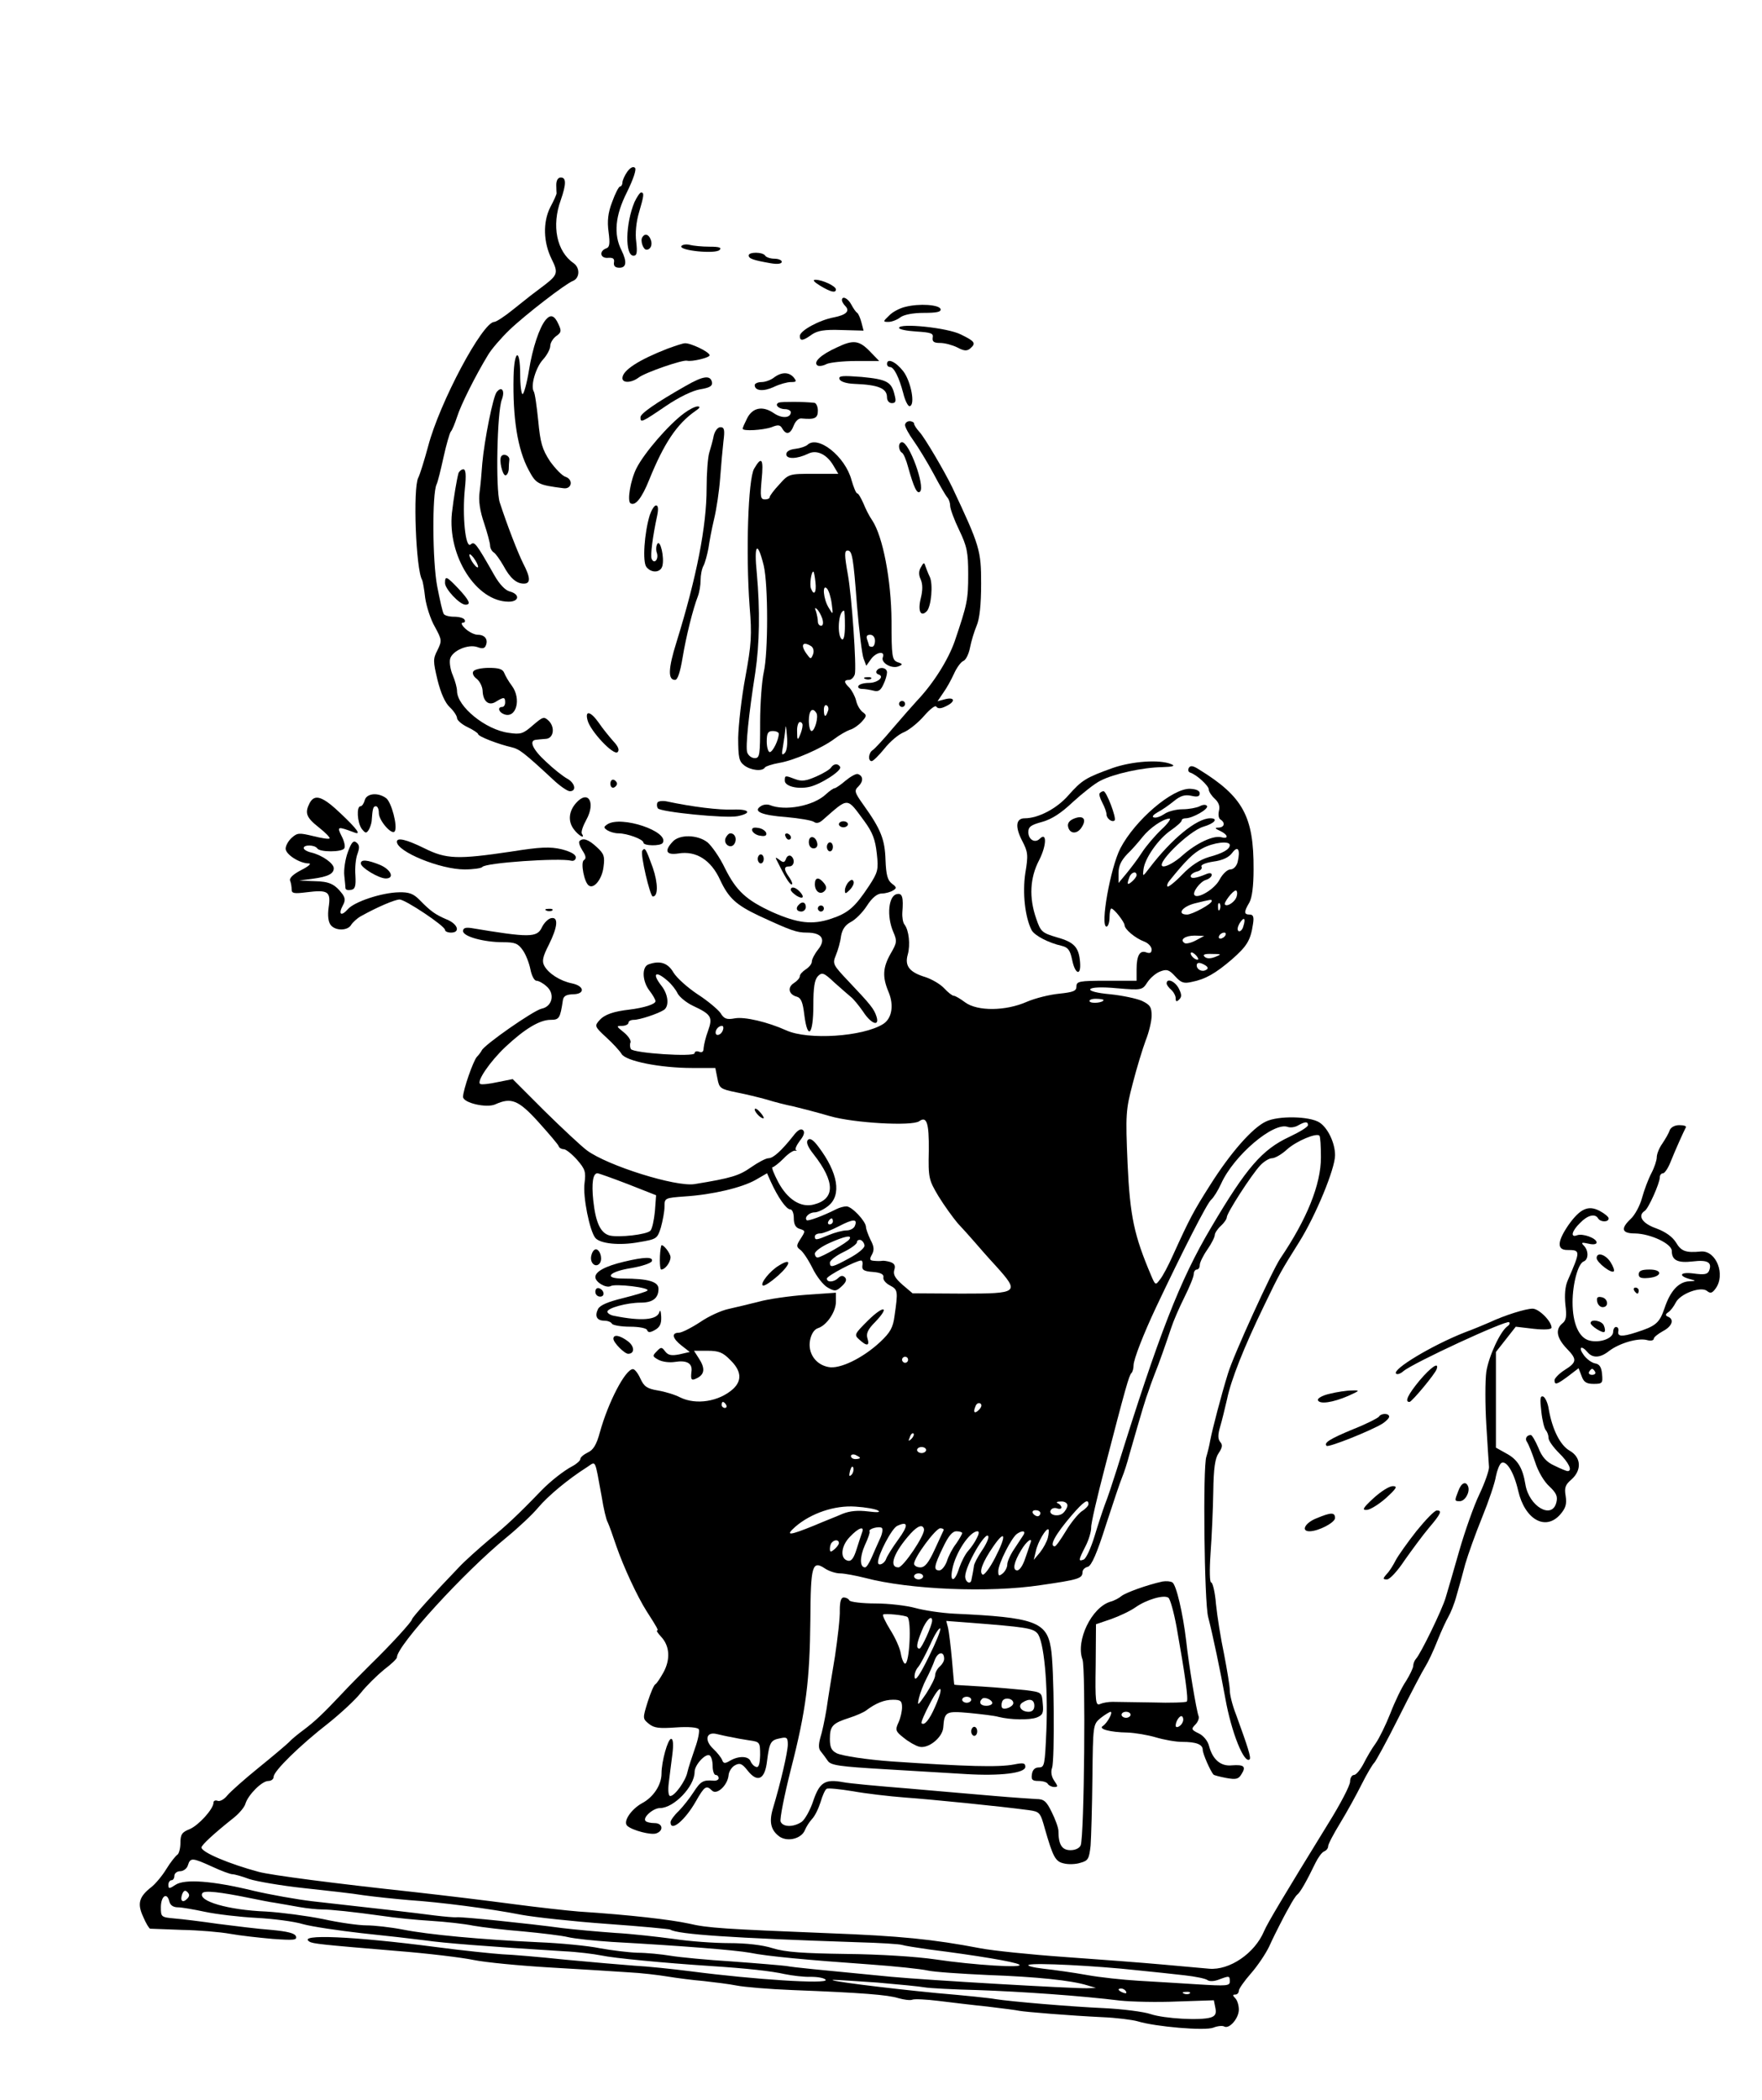 <?xml version="1.0" standalone="no"?>
<!DOCTYPE svg PUBLIC "-//W3C//DTD SVG 20010904//EN"
 "http://www.w3.org/TR/2001/REC-SVG-20010904/DTD/svg10.dtd">
<svg version="1.0" xmlns="http://www.w3.org/2000/svg"
 width="586pt" height="698pt" viewBox="0 0 586 698"
 preserveAspectRatio="xMidYMid meet">
<g transform="translate(0,698) scale(0.1,-0.1)"
fill="#000000" stroke="none">
<g>
<path d="M2086 6409 c-9 -13 -16 -29 -16 -36 0 -7 -4 -13 -8 -13 -4 0 -16 -23
-26 -51 -14 -36 -17 -64 -12 -100 5 -39 4 -51 -9 -55 -24 -10 -18 -34 8 -31
16 1 21 -3 19 -15 -2 -12 4 -18 18 -18 23 0 26 19 7 58 -27 53 -21 116 18 193
22 45 32 76 27 81 -6 6 -16 1 -26 -13z"/>
</g>
<g>
<path d="M1850 6365 c0 -14 1 -26 1 -27 1 -2 -8 -23 -21 -47 -25 -50 -23 -117
5 -173 22 -44 19 -52 -22 -84 -48 -36 -48 -36 -108 -84 -27 -22 -55 -40 -61
-40 -39 0 -182 -268 -220 -413 -13 -48 -28 -96 -33 -105 -18 -35 -8 -306 13
-340 2 -4 7 -31 10 -59 4 -28 18 -72 32 -96 24 -44 24 -47 9 -78 -15 -29 -15
-36 0 -99 11 -44 25 -76 41 -91 13 -12 24 -29 24 -36 0 -7 16 -21 35 -30 19
-9 35 -20 35 -23 0 -8 68 -34 112 -44 25 -6 40 -17 136 -106 23 -22 49 -40 57
-40 24 0 17 28 -9 42 -13 7 -45 32 -70 56 -45 41 -58 71 -33 73 6 1 21 2 32 3
26 1 32 38 10 60 -16 15 -19 14 -53 -15 -32 -28 -40 -31 -80 -25 -77 10 -172
88 -172 139 0 10 -6 33 -14 52 -8 18 -12 43 -9 55 7 27 60 50 91 39 16 -6 24
-5 28 6 8 20 -4 35 -27 35 -11 0 -29 9 -41 20 -12 11 -16 20 -9 20 7 0 9 5 6
10 -3 6 -19 10 -35 10 -16 0 -31 4 -34 9 -4 5 -13 46 -22 92 -16 84 -17 309
-2 339 4 8 14 49 23 90 9 41 20 79 24 85 5 5 14 28 21 49 12 39 61 137 103
206 11 19 44 57 71 83 52 50 187 154 211 163 23 9 25 43 3 59 -57 39 -74 125
-43 210 18 52 19 75 0 75 -9 0 -15 -9 -15 -25z"/>
</g>
<g>
<path d="M2110 6308 c-30 -72 -32 -178 -3 -178 11 0 13 10 9 46 -4 28 0 67 9
97 17 58 18 67 7 67 -4 0 -14 -15 -22 -32z"/>
</g>
<g>
<path d="M2136 6191 c-7 -11 3 -41 14 -41 14 0 21 17 14 34 -7 18 -20 21 -28
7z"/>
</g>
<g>
<path d="M2266 6162 c-9 -15 113 -27 127 -13 8 8 -1 11 -33 11 -25 0 -55 3
-66 6 -12 3 -24 1 -28 -4z"/>
</g>
<g>
<path d="M2490 6131 c0 -11 16 -16 73 -26 23 -4 37 -2 37 5 0 5 -11 10 -24 10
-14 0 -28 5 -31 10 -8 13 -55 13 -55 1z"/>
</g>
<g>
<path d="M2728 6030 c35 -21 52 -25 52 -12 0 11 -45 32 -68 32 -11 0 -5 -7 16
-20z"/>
</g>
<g>
<path d="M2800 5982 c0 -4 5 -13 11 -19 17 -17 3 -30 -38 -38 -48 -9 -113 -44
-113 -62 0 -18 11 -16 40 5 19 13 42 17 98 15 l74 -2 -7 27 c-4 15 -10 29 -14
32 -5 3 -13 15 -20 28 -11 21 -31 30 -31 14z"/>
</g>
<g>
<path d="M3011 5960 c-18 -4 -43 -17 -54 -29 -21 -20 -21 -21 -2 -21 11 0 29
7 39 15 12 9 42 15 79 15 42 0 58 3 55 13 -5 14 -70 19 -117 7z"/>
</g>
<g>
<path d="M1815 5917 c-21 -25 -44 -94 -56 -169 -7 -43 -17 -78 -21 -78 -4 0
-8 29 -8 65 0 90 -20 83 -22 -7 -3 -137 13 -241 50 -310 25 -47 31 -50 117
-61 27 -3 32 29 6 38 -11 3 -34 27 -52 52 -26 40 -32 61 -39 135 -5 48 -11 92
-15 97 -11 19 7 80 31 106 13 14 24 35 24 45 0 10 9 25 20 33 17 12 18 17 7
40 -13 29 -26 33 -42 14z"/>
</g>
<g>
<path d="M2990 5890 c0 -5 26 -10 58 -12 48 -3 57 -6 54 -20 -2 -14 4 -18 25
-18 15 0 41 -7 57 -15 22 -12 32 -12 42 -4 21 18 17 24 -30 47 -45 23 -206 39
-206 22z"/>
</g>
<g>
<path d="M2783 5825 c-53 -24 -80 -49 -64 -60 6 -3 19 -1 30 5 11 5 55 10 97
10 l78 0 -28 29 c-38 40 -57 43 -113 16z"/>
</g>
<g>
<path d="M2220 5821 c-95 -37 -150 -72 -150 -98 0 -17 30 -16 54 2 22 17 147
60 161 56 16 -4 75 10 75 18 0 11 -63 41 -82 40 -7 0 -33 -9 -58 -18z"/>
</g>
<g>
<path d="M2950 5770 c0 -5 4 -10 10 -10 13 0 30 -34 44 -87 6 -25 16 -44 21
-43 20 2 5 82 -21 116 -25 32 -54 45 -54 24z"/>
</g>
<g>
<path d="M2574 5725 c-10 -8 -29 -15 -41 -15 -13 0 -23 -5 -23 -10 0 -20 30
-22 64 -6 19 9 44 16 56 16 19 0 20 2 10 15 -16 19 -41 19 -66 0z"/>
</g>
<g>
<path d="M2280 5697 c-102 -58 -150 -92 -150 -104 0 -19 3 -18 84 37 44 30 90
52 115 56 31 5 41 11 39 23 -5 25 -29 22 -88 -12z"/>
</g>
<g>
<path d="M2792 5720 c2 -8 22 -15 49 -16 81 -3 109 -15 109 -45 0 -11 7 -19
16 -19 13 0 15 6 9 28 -10 43 -26 51 -109 59 -64 5 -78 4 -74 -7z"/>
</g>
<g>
<path d="M1652 5677 c-12 -14 -41 -159 -48 -237 -2 -30 -6 -74 -9 -96 -4 -28
1 -62 15 -103 11 -33 20 -67 20 -75 0 -8 6 -19 13 -23 6 -4 20 -24 31 -43 22
-41 43 -60 68 -60 23 0 23 19 -2 67 -18 36 -54 129 -78 203 -14 43 -9 301 7
342 11 29 0 46 -17 25z"/>
</g>
<g>
<path d="M2591 5642 c-17 -6 -2 -22 20 -22 10 0 19 -5 19 -10 0 -20 -30 -22
-57 -3 -37 25 -70 18 -88 -17 -8 -16 -15 -31 -15 -35 0 -9 67 -5 96 5 22 9 29
8 36 -5 13 -22 27 -18 38 11 6 15 17 25 27 23 43 -4 53 1 53 26 0 14 -6 26
-12 26 -34 4 -108 4 -117 1z"/>
</g>
<g>
<path d="M2276 5607 c-52 -38 -133 -132 -159 -183 -20 -39 -32 -110 -20 -117
16 -10 38 18 62 78 49 121 92 186 154 229 15 10 17 15 7 15 -8 0 -28 -10 -44
-22z"/>
</g>
<g>
<path d="M3010 5567 c0 -7 13 -31 29 -53 15 -21 45 -70 66 -109 20 -38 41 -74
46 -79 5 -6 9 -18 9 -27 0 -10 13 -46 30 -81 26 -54 30 -74 30 -147 0 -85 -3
-99 -45 -223 -22 -62 -70 -139 -126 -198 -13 -14 -49 -55 -79 -90 -30 -36 -61
-69 -67 -73 -15 -9 -17 -37 -4 -37 5 0 24 19 42 41 18 23 47 48 65 55 17 7 48
32 67 54 20 23 38 37 41 31 5 -7 15 -7 31 1 33 15 32 32 -1 24 l-26 -7 19 28
c11 15 27 44 36 64 9 20 23 39 31 42 8 3 18 23 22 44 4 21 14 54 22 73 10 23
15 70 15 140 0 110 -4 125 -96 320 -25 52 -92 166 -109 184 -10 11 -18 23 -18
28 0 4 -7 8 -15 8 -8 0 -15 -6 -15 -13z"/>
</g>
<g>
<path d="M2374 5533 c-3 -16 -10 -41 -15 -57 -5 -16 -9 -69 -9 -119 0 -126
-33 -295 -100 -511 -28 -89 -29 -126 -5 -126 9 0 17 26 25 73 12 73 35 164 51
205 5 13 9 37 9 53 0 17 4 39 10 49 5 10 12 36 16 57 3 21 11 65 19 98 8 33
17 94 20 135 3 41 8 96 11 123 5 38 3 47 -10 47 -9 0 -18 -12 -22 -27z"/>
</g>
<g>
<path d="M2685 5501 c-6 -5 -23 -11 -40 -13 -19 -2 -30 -9 -30 -18 0 -17 36
-16 73 2 28 14 62 -2 84 -40 l16 -27 -82 0 c-81 0 -83 0 -114 -35 -18 -19 -32
-38 -32 -42 0 -5 -7 -8 -16 -8 -15 0 -16 9 -11 65 7 71 0 80 -25 37 -20 -34
-28 -281 -15 -457 8 -96 6 -126 -14 -235 -13 -69 -23 -160 -24 -202 0 -66 3
-79 20 -92 22 -17 61 -21 69 -7 3 4 24 11 47 15 49 8 141 48 184 80 17 13 40
26 51 30 12 3 30 16 40 27 17 19 17 22 3 32 -9 7 -19 24 -22 39 -4 15 -14 33
-22 42 -19 18 -19 26 -1 26 7 0 16 9 19 19 6 25 -10 257 -23 330 -12 67 -12
81 -1 81 15 0 19 -21 31 -181 7 -85 17 -165 22 -178 l9 -24 15 21 c17 25 49
30 40 7 -7 -18 29 -39 52 -30 15 6 15 8 -3 14 -18 7 -20 18 -20 137 -1 137
-29 281 -64 334 -10 14 -23 40 -30 58 -8 17 -16 32 -20 32 -4 0 -12 20 -19 44
-21 79 -112 151 -147 117z m-145 -401 c15 -64 15 -290 0 -355 -6 -27 -12 -103
-12 -167 0 -108 -1 -118 -18 -118 -10 0 -21 8 -25 19 -6 19 5 126 27 266 14
95 16 207 5 329 -10 98 2 111 23 26z m172 -55 c4 -35 -5 -47 -15 -21 -5 13 1
56 8 56 2 0 5 -16 7 -35z m54 -71 c5 -39 5 -39 -10 -14 -18 29 -22 80 -6 64 6
-6 13 -28 16 -50z m-31 -51 c4 -14 2 -23 -4 -23 -6 0 -11 6 -11 14 0 8 -3 23
-6 33 -5 12 -4 15 3 8 6 -5 14 -20 18 -32z m75 -24 c0 -31 -4 -48 -10 -44 -17
11 -12 95 7 95 2 0 3 -23 3 -51z m100 -49 c0 -11 -4 -20 -10 -20 -5 0 -10 2
-10 4 0 2 -3 11 -6 20 -4 11 -1 16 10 16 9 0 16 -8 16 -20z m-212 -18 c7 -5
10 -16 6 -27 -7 -17 -8 -17 -21 1 -22 30 -14 44 15 26z m55 -217 c-7 -21 -13
-19 -13 6 0 11 4 18 10 14 5 -3 7 -12 3 -20z m-38 -5 c8 -12 -5 -60 -16 -60
-5 0 -9 16 -9 35 0 33 12 46 25 25z m-106 -134 c-9 -8 -10 -3 -5 23 3 18 7 45
8 60 1 14 3 4 5 -23 3 -30 0 -53 -8 -60z m60 92 c0 -7 -4 -22 -9 -33 -7 -17
-9 -15 -9 13 -1 17 4 32 9 32 6 0 10 -6 9 -12z m-79 -27 c0 -20 -20 -61 -30
-61 -5 0 -10 16 -10 35 0 28 4 35 20 35 11 0 20 -4 20 -9z"/>
</g>
<g>
<path d="M2990 5496 c0 -8 4 -18 10 -21 5 -3 14 -24 20 -47 19 -68 30 -92 40
-82 17 18 -36 164 -60 164 -6 0 -10 -6 -10 -14z"/>
</g>
<g>
<path d="M1667 5463 c-8 -12 4 -63 14 -63 5 0 10 9 11 20 0 11 1 25 2 32 1 14
-20 22 -27 11z"/>
</g>
<g>
<path d="M1525 5408 c-6 -22 -16 -81 -22 -133 -15 -143 81 -295 189 -295 35 0
38 25 3 34 -15 4 -34 24 -51 54 -62 109 -66 113 -79 102 -17 -14 -28 96 -19
185 5 47 3 65 -5 65 -6 0 -13 -6 -16 -12z m65 -312 c0 -5 -7 -1 -15 10 -8 10
-14 24 -14 29 0 6 6 1 14 -9 8 -11 15 -24 15 -30z"/>
</g>
<g>
<path d="M2161 5268 c-18 -59 -25 -156 -11 -173 17 -21 47 -19 53 4 7 28 -7
89 -17 73 -4 -7 -5 -21 -1 -31 6 -21 -10 -38 -18 -18 -4 12 3 71 19 145 4 20
3 32 -4 32 -6 0 -15 -15 -21 -32z"/>
</g>
<g>
<path d="M3063 5095 c-8 -13 -8 -26 -1 -41 7 -16 7 -36 0 -64 -10 -41 0 -62
20 -42 15 15 22 91 10 115 -6 12 -12 29 -15 37 -3 11 -6 10 -14 -5z"/>
</g>
<g>
<path d="M1480 5042 c0 -20 49 -72 68 -72 19 0 14 13 -23 53 -40 42 -45 44
-45 19z"/>
</g>
<g>
<path d="M1574 4748 c-4 -6 1 -17 11 -24 10 -8 19 -25 20 -39 1 -37 21 -53 45
-37 26 16 30 15 30 -3 0 -8 -4 -15 -10 -15 -16 0 -12 -17 6 -24 41 -16 59 51
26 95 -10 13 -21 32 -25 42 -5 13 -18 17 -51 17 -25 0 -48 -5 -52 -12z"/>
</g>
<g>
<path d="M2916 4751 c-4 -5 -1 -11 6 -13 21 -7 -3 -28 -32 -28 -16 0 -32 -4
-35 -10 -3 -5 2 -10 12 -10 10 0 27 -3 39 -6 15 -4 23 1 32 21 7 14 12 32 12
40 0 16 -25 20 -34 6z"/>
</g>
<g>
<path d="M2878 4723 c7 -3 16 -2 19 1 4 3 -2 6 -13 5 -11 0 -14 -3 -6 -6z"/>
</g>
<g>
<path d="M2990 4640 c0 -5 5 -10 10 -10 6 0 10 5 10 10 0 6 -4 10 -10 10 -5 0
-10 -4 -10 -10z"/>
</g>
<g>
<path d="M1954 4586 c9 -36 87 -119 100 -106 7 7 2 19 -15 37 -14 16 -36 43
-48 61 -27 38 -46 42 -37 8z"/>
</g>
<g>
<path d="M3700 4427 c-89 -32 -102 -40 -148 -92 -38 -43 -99 -75 -144 -75 -29
0 -33 -27 -9 -74 20 -38 21 -48 11 -108 -10 -66 -1 -147 21 -190 10 -18 56
-42 100 -52 21 -5 28 -14 35 -48 10 -48 30 -53 26 -6 -4 49 -19 66 -76 82 -51
15 -55 19 -70 63 -24 69 -21 135 10 194 25 49 26 95 2 71 -16 -16 -38 -3 -38
22 0 18 9 24 46 34 32 9 63 29 102 66 32 29 73 62 92 71 44 23 140 44 205 45
37 1 45 4 30 10 -38 16 -129 10 -195 -13z"/>
</g>
<g>
<path d="M2764 4429 c-3 -6 -26 -20 -49 -30 -34 -15 -49 -17 -70 -9 -34 13
-35 13 -35 -5 0 -18 41 -29 80 -21 37 7 112 55 104 67 -7 12 -21 11 -30 -2z"/>
</g>
<g>
<path d="M3954 4428 c-4 -7 -2 -14 4 -16 22 -7 62 -44 62 -56 0 -7 9 -21 20
-31 13 -12 18 -25 14 -40 -3 -13 -1 -26 5 -29 17 -11 13 -26 -6 -27 -14 0 -13
-3 5 -11 27 -13 29 -28 4 -21 -27 7 -84 -20 -130 -61 -22 -20 -50 -36 -62 -36
-35 0 82 117 132 132 38 11 51 28 23 28 -45 0 -129 -69 -202 -165 -23 -30 -23
-30 -20 -5 4 37 50 102 91 130 20 14 36 28 36 33 0 4 6 7 13 7 23 0 78 31 71
41 -3 5 -13 5 -24 -1 -10 -5 -36 -10 -57 -10 -21 0 -49 -7 -61 -16 -12 -8 -28
-14 -35 -11 -7 2 -1 9 13 17 14 7 38 24 54 37 22 18 36 22 57 18 21 -5 29 -3
29 8 0 9 -12 14 -32 15 -59 2 -183 -104 -232 -198 -33 -64 -68 -260 -46 -260
5 0 10 14 10 30 0 17 3 30 6 30 9 0 43 -44 44 -55 0 -14 36 -44 66 -55 13 -5
24 -17 24 -26 0 -11 -5 -14 -17 -10 -22 9 -33 -10 -33 -56 l0 -38 -100 0 c-91
0 -100 -2 -100 -19 0 -15 -10 -19 -57 -24 -32 -3 -80 -15 -108 -27 -70 -31
-164 -32 -205 -2 -16 12 -33 22 -38 22 -5 0 -19 11 -32 25 -13 14 -41 30 -62
37 -53 16 -70 37 -59 75 9 32 4 81 -11 100 -5 6 -8 24 -7 40 4 50 0 65 -18 61
-28 -5 -35 -73 -12 -126 13 -30 12 -36 -9 -72 -26 -46 -28 -77 -7 -127 19 -45
11 -89 -18 -107 -67 -42 -249 -54 -322 -21 -62 28 -139 46 -171 40 -27 -5 -36
-2 -48 18 -9 12 -43 41 -76 62 -33 22 -69 54 -80 72 -19 33 -46 41 -84 27 -22
-9 -20 -56 4 -87 11 -14 20 -30 20 -35 0 -10 -38 -22 -87 -28 -52 -6 -82 -16
-99 -35 -17 -19 -17 -21 22 -57 22 -20 45 -45 51 -55 13 -24 129 -47 235 -47
l77 0 7 -35 c6 -32 9 -35 63 -46 31 -6 76 -17 101 -24 25 -8 65 -18 90 -23 25
-6 79 -20 120 -32 79 -23 273 -34 297 -17 25 18 33 -5 32 -98 -2 -91 0 -97 32
-151 19 -31 48 -71 64 -90 17 -18 42 -46 55 -61 13 -15 45 -52 72 -81 80 -89
77 -92 -114 -92 l-163 1 -33 28 c-25 22 -32 34 -28 49 5 15 1 22 -13 27 -10 3
-23 5 -27 4 -5 -1 -17 -1 -27 0 -15 1 -16 5 -7 21 8 15 7 27 -5 49 -8 17 -15
36 -15 43 -1 19 -47 68 -65 68 -8 0 -23 -4 -33 -9 -45 -23 -95 -41 -99 -37 -9
9 8 26 26 26 10 0 30 9 45 21 46 36 33 111 -32 197 -17 23 -28 30 -35 23 -7
-7 -1 -23 19 -48 72 -92 72 -149 0 -167 -43 -11 -87 17 -118 75 -14 27 -23 49
-19 49 4 0 21 13 37 29 15 16 33 28 39 26 5 -1 7 0 2 2 -4 3 2 16 13 31 14 17
17 29 11 35 -7 7 -18 1 -33 -19 -38 -48 -66 -74 -82 -74 -9 0 -35 -14 -58 -30
-40 -28 -65 -36 -188 -56 -62 -10 -289 61 -358 112 -20 15 -84 75 -142 132
l-105 105 -50 -10 c-27 -6 -54 -9 -58 -6 -13 8 33 75 84 123 64 60 114 90 150
90 29 0 32 5 41 65 2 14 11 19 33 20 41 0 40 27 -2 36 -40 8 -79 33 -93 59 -8
15 -5 30 15 69 30 60 33 94 8 89 -10 -2 -24 -16 -31 -31 -16 -34 -42 -34 -234
-2 -20 3 -28 0 -28 -10 0 -18 69 -37 133 -37 40 0 50 -4 66 -27 10 -14 21 -43
25 -63 4 -21 13 -38 20 -38 7 0 22 -8 33 -18 30 -25 20 -68 -16 -75 -27 -6
-192 -121 -199 -139 -2 -4 -9 -14 -16 -21 -12 -13 -46 -110 -46 -133 0 -20 78
-38 107 -25 53 24 77 15 144 -59 35 -39 66 -75 67 -80 2 -6 10 -10 17 -10 7 0
27 -16 44 -35 27 -31 30 -40 25 -78 -6 -44 17 -159 36 -182 16 -19 80 -26 145
-14 59 10 61 11 73 49 6 22 12 53 12 69 0 29 1 29 68 34 92 6 189 29 235 55
l38 22 12 -27 c24 -53 52 -93 65 -93 7 0 12 -13 12 -29 0 -21 6 -32 20 -36 19
-6 19 -7 3 -32 -15 -23 -15 -27 -2 -37 9 -6 27 -33 41 -61 13 -27 36 -57 51
-65 23 -13 28 -13 47 5 14 13 17 22 10 29 -7 7 -14 6 -22 -2 -14 -14 -38 -16
-38 -2 0 9 97 60 114 60 4 0 6 -8 4 -17 -2 -14 5 -19 35 -21 26 -2 37 -8 35
-18 -2 -8 8 -20 22 -27 26 -14 27 -18 15 -101 -5 -39 -14 -55 -48 -87 -58 -54
-135 -91 -172 -83 -43 8 -69 47 -61 89 4 21 14 36 26 40 29 9 60 54 60 88 l0
30 -100 -7 c-54 -4 -125 -14 -157 -23 -32 -8 -77 -19 -100 -24 -24 -5 -66 -24
-95 -44 -29 -19 -61 -35 -70 -35 -26 0 -22 -19 9 -43 l27 -21 -35 -8 c-26 -5
-37 -3 -47 10 -11 15 -14 15 -28 0 -15 -15 -14 -17 6 -28 13 -7 37 -10 55 -7
38 6 57 -4 55 -29 -4 -32 -1 -35 20 -24 24 13 25 33 4 65 l-16 25 45 0 c37 0
51 -5 76 -31 37 -36 39 -68 9 -96 -47 -42 -123 -54 -176 -28 -17 9 -50 19 -74
23 -36 6 -46 13 -58 39 -8 18 -19 32 -25 32 -25 0 -82 -109 -110 -210 -11 -41
-22 -59 -40 -67 -14 -7 -25 -16 -25 -22 0 -5 -12 -16 -27 -24 -27 -14 -72 -49
-103 -81 -80 -83 -117 -117 -172 -162 -34 -29 -82 -71 -104 -95 -81 -84 -154
-165 -154 -171 0 -7 -71 -85 -138 -150 -29 -29 -72 -72 -95 -97 -64 -68 -91
-93 -127 -120 -19 -14 -41 -32 -49 -41 -9 -9 -54 -47 -101 -85 -47 -38 -93
-79 -104 -92 -10 -13 -25 -21 -32 -18 -8 3 -14 0 -14 -6 0 -21 -49 -75 -79
-88 -26 -10 -31 -18 -31 -46 0 -18 -5 -36 -10 -39 -6 -4 -23 -25 -37 -48 -14
-23 -37 -50 -50 -60 -41 -32 -47 -55 -27 -98 9 -22 20 -39 23 -40 3 0 51 -2
106 -4 55 -1 127 -7 160 -13 33 -6 97 -13 142 -17 71 -5 82 -4 77 9 -4 10 -28
16 -82 21 -42 3 -122 13 -177 20 -55 8 -120 16 -145 18 -44 4 -45 5 -45 37 0
37 20 52 28 20 3 -13 13 -20 29 -20 12 0 53 -7 90 -15 38 -8 114 -17 170 -20
57 -3 127 -12 156 -21 29 -8 116 -21 195 -30 78 -8 174 -19 212 -24 62 -9 204
-20 460 -36 44 -2 100 -9 125 -14 41 -9 209 -25 362 -35 123 -8 204 -17 248
-27 25 -5 64 -10 87 -9 23 0 45 -4 49 -10 9 -15 -239 1 -446 28 -63 8 -149 17
-190 19 -41 3 -145 12 -230 20 -85 9 -180 17 -210 18 -30 2 -129 12 -220 24
-276 36 -463 44 -421 18 11 -7 39 -10 291 -31 102 -8 217 -22 255 -30 39 -8
153 -19 255 -25 102 -6 219 -13 260 -16 41 -2 100 -9 130 -14 30 -5 84 -12
120 -15 36 -4 85 -10 110 -15 25 -5 108 -12 185 -15 234 -9 318 -16 353 -27
18 -5 39 -8 46 -5 7 3 47 1 87 -4 41 -5 115 -14 164 -19 50 -6 97 -12 105 -14
22 -4 170 -16 274 -21 49 -2 103 -9 120 -14 59 -18 223 -32 251 -21 15 6 31 7
36 4 17 -10 49 27 49 56 0 14 -5 31 -12 38 -9 9 -9 12 0 12 7 0 12 6 12 13 0
6 18 32 40 57 22 25 49 65 61 90 11 25 27 56 34 70 7 14 21 41 32 60 10 19 22
38 27 42 10 7 32 46 61 106 9 18 21 35 29 38 7 3 13 10 13 17 0 7 18 41 40 77
22 36 54 94 72 130 18 36 37 67 41 70 4 3 41 70 81 150 40 80 80 156 89 170 9
14 27 52 40 85 13 33 30 69 37 81 7 12 20 43 27 70 8 27 21 74 29 105 9 31 34
101 56 155 22 54 43 116 46 137 4 20 12 40 18 44 17 10 42 -31 56 -92 22 -96
91 -135 140 -79 18 21 22 34 18 61 -5 28 -1 38 19 55 35 31 33 74 -6 96 -31
18 -57 69 -69 136 -3 22 -12 41 -19 44 -10 3 -11 -8 -6 -50 3 -29 10 -57 15
-62 5 -6 9 -17 9 -26 0 -9 16 -31 35 -50 32 -31 46 -60 28 -60 -3 0 -23 8 -43
18 -27 12 -42 29 -54 60 -10 23 -21 42 -25 42 -14 0 -21 -13 -12 -24 4 -6 16
-35 26 -65 10 -32 30 -66 48 -82 23 -22 28 -33 23 -53 -14 -58 -91 -14 -103
60 -9 55 -26 83 -64 103 l-34 19 0 159 0 159 33 42 33 42 60 -7 c37 -4 59 -2
59 4 0 21 -42 63 -63 63 -23 0 -93 -22 -142 -45 -16 -7 -54 -23 -84 -34 -109
-43 -242 -123 -228 -137 4 -4 15 0 24 8 33 28 343 171 352 163 3 -4 1 -9 -5
-13 -24 -16 -63 -100 -71 -152 -4 -30 -4 -109 0 -175 4 -66 8 -130 9 -142 0
-12 -14 -52 -32 -90 -18 -37 -48 -122 -67 -188 -19 -66 -39 -136 -45 -155 -11
-39 -84 -189 -99 -204 -5 -6 -9 -16 -9 -23 0 -7 -11 -30 -24 -51 -14 -20 -37
-68 -52 -107 -15 -38 -37 -83 -49 -100 -12 -16 -30 -47 -40 -67 -11 -21 -25
-38 -32 -38 -7 0 -13 -10 -13 -22 0 -13 -33 -76 -73 -140 -149 -242 -202 -331
-213 -357 -31 -74 -115 -131 -183 -125 -20 2 -90 8 -156 14 -66 6 -212 17
-325 25 -113 8 -239 21 -280 29 -157 30 -267 41 -505 50 -345 14 -401 17 -464
32 -60 13 -196 29 -366 40 -38 3 -137 14 -220 25 -82 11 -231 29 -330 40 -260
28 -475 56 -515 67 -97 26 -190 65 -190 81 0 8 42 47 109 100 17 14 34 34 37
45 9 30 55 76 76 76 10 0 18 6 18 14 0 19 88 105 182 178 40 32 89 77 108 101
19 24 54 58 77 77 24 18 43 36 43 41 0 39 224 284 365 399 39 32 86 76 105 99
33 39 99 94 162 134 31 20 25 32 49 -98 6 -38 15 -77 20 -85 4 -8 17 -44 29
-80 24 -69 69 -166 100 -215 36 -56 41 -65 35 -65 -3 0 3 -9 14 -21 28 -30 31
-74 8 -117 -11 -20 -23 -38 -27 -40 -5 -2 -16 -28 -26 -59 -17 -55 -17 -56 4
-73 17 -14 34 -16 90 -12 43 3 72 0 76 -6 3 -6 -2 -34 -13 -64 -10 -29 -22
-65 -25 -79 -6 -29 -42 -79 -57 -79 -6 0 -8 18 -5 43 3 23 8 66 12 95 4 32 3
52 -4 52 -11 0 -32 -75 -32 -115 0 -38 -27 -79 -65 -99 -36 -20 -64 -61 -49
-75 16 -15 80 -32 97 -25 25 9 21 34 -6 34 -13 0 -27 3 -30 7 -11 11 25 43 48
43 46 0 115 72 115 120 0 24 37 63 50 55 6 -4 10 -19 10 -36 0 -16 5 -29 10
-29 6 0 10 -5 10 -11 0 -5 -8 -9 -17 -8 -35 3 -43 -2 -67 -39 -13 -20 -35 -48
-49 -62 -15 -14 -27 -31 -27 -37 0 -34 48 6 84 69 29 51 35 55 54 36 16 -16
52 18 55 51 1 12 10 27 21 33 16 9 24 6 42 -17 33 -42 58 -31 65 32 8 62 12
69 44 75 22 5 25 2 25 -21 0 -24 -24 -128 -50 -214 -13 -45 -6 -72 24 -93 28
-17 72 -5 83 23 4 10 14 26 23 36 10 10 22 35 29 57 6 21 15 41 20 44 5 3 44
-1 87 -8 44 -8 122 -17 174 -21 85 -6 316 -29 412 -42 36 -5 38 -8 53 -62 27
-94 35 -109 63 -115 15 -4 40 -3 55 2 26 7 29 13 34 57 2 28 5 129 6 226 2
175 2 177 27 198 14 11 29 20 33 21 10 0 -10 -37 -25 -47 -17 -10 23 -21 82
-22 25 -1 67 -8 94 -16 27 -8 66 -15 87 -15 47 0 69 -8 69 -27 0 -12 25 -70
36 -82 2 -2 21 -7 42 -11 33 -6 41 -4 51 13 16 25 8 32 -32 29 -37 -4 -64 19
-76 64 -4 17 -19 35 -34 42 -25 12 -26 15 -12 29 9 9 14 22 11 29 -7 18 -33
173 -41 249 -11 93 -33 187 -46 195 -6 4 -21 5 -33 3 -51 -11 -122 -37 -136
-48 -8 -7 -25 -16 -37 -19 -63 -19 -116 -130 -93 -192 11 -29 6 -588 -6 -618
-4 -9 -17 -16 -34 -16 -28 0 -40 18 -40 64 0 10 -10 38 -22 62 -18 37 -26 44
-52 44 -17 1 -78 5 -136 10 -58 5 -188 16 -289 25 -101 8 -198 17 -217 21 -60
11 -78 0 -99 -61 -10 -31 -28 -63 -39 -71 -27 -18 -62 -18 -70 1 -3 9 12 86
34 173 51 198 63 296 65 499 1 179 6 198 49 169 14 -9 36 -16 50 -16 14 0 51
-7 83 -15 148 -39 413 -50 584 -24 125 18 139 22 139 43 0 8 8 16 18 18 12 4
30 44 60 139 24 74 48 145 54 159 6 14 17 48 24 75 44 153 53 183 65 215 6 19
16 44 20 55 11 26 37 100 54 151 7 22 27 68 44 102 17 34 31 68 31 77 0 8 5
15 10 15 6 0 10 7 10 15 0 8 11 31 25 51 14 20 25 42 25 49 0 6 9 20 20 30 11
10 20 23 20 29 0 14 82 141 111 172 12 13 30 24 39 24 10 0 33 13 51 30 32 28
97 55 107 45 3 -3 5 -35 5 -72 0 -91 -47 -206 -135 -336 -27 -40 -156 -322
-174 -382 -23 -74 -52 -186 -59 -222 -3 -18 -9 -42 -13 -55 -12 -32 -7 -484 6
-533 16 -62 41 -182 57 -270 20 -113 63 -220 81 -203 5 6 -5 38 -45 148 -12
30 -21 66 -21 81 0 14 -9 68 -19 120 -11 52 -23 127 -27 167 -3 39 -11 72 -16
72 -5 0 -6 39 -2 98 4 53 8 145 9 203 1 79 6 112 18 129 12 18 14 27 5 37 -8
10 -8 24 0 51 6 20 16 62 23 92 13 63 56 172 123 310 52 108 55 113 117 212
55 88 119 243 119 288 0 41 -24 91 -52 109 -33 21 -137 23 -178 3 -45 -21
-118 -104 -186 -212 -54 -85 -67 -109 -122 -230 -16 -36 -36 -74 -45 -84 -14
-19 -15 -18 -29 15 -56 132 -70 195 -78 371 -7 164 -6 178 17 266 13 51 33
116 43 143 11 27 20 65 20 83 0 28 -5 36 -32 49 -18 8 -66 18 -105 22 -45 4
-71 11 -67 17 4 6 37 8 89 3 83 -7 84 -6 101 20 10 15 29 31 43 36 21 8 29 6
49 -16 20 -22 29 -25 55 -19 46 9 79 28 134 75 50 44 62 63 70 117 4 24 1 32
-11 32 -19 0 -20 8 -1 40 9 16 14 55 14 110 1 176 -35 242 -181 332 -20 13
-29 14 -34 6z m-91 -205 c-22 -21 -52 -56 -66 -78 -14 -22 -38 -53 -52 -70
l-25 -30 0 33 c0 24 9 42 29 63 17 16 39 42 51 57 23 29 67 60 89 61 7 1 -4
-16 -26 -36z m227 -52 c0 -14 -22 -27 -70 -40 -30 -9 -59 -28 -88 -58 -24 -25
-46 -42 -49 -40 -3 3 0 12 6 19 55 68 79 92 110 108 37 20 91 26 91 11z m26
-57 c-4 -14 -14 -24 -24 -24 -10 0 -26 -15 -36 -34 -16 -31 -71 -64 -83 -52
-9 9 18 45 37 51 11 3 20 11 20 17 0 6 -7 7 -17 3 -36 -15 -53 -17 -53 -7 0 5
9 12 21 15 12 3 18 10 15 16 -4 6 13 13 39 17 31 4 52 14 63 29 19 26 28 11
18 -31z m-336 -43 c0 -5 -7 -14 -15 -21 -16 -14 -18 -10 -9 14 6 17 24 22 24
7z m333 -70 c-4 -18 -31 -36 -39 -28 -6 5 26 47 36 47 4 0 6 -9 3 -19z m-83
-16 c0 -10 -65 -45 -82 -45 -35 0 -17 26 25 37 57 14 57 14 57 8z m27 -27 c-3
-8 -6 -5 -6 6 -1 11 2 17 5 13 3 -3 4 -12 1 -19z m78 -57 c-3 -12 -11 -19 -16
-16 -5 4 -3 14 3 25 15 24 22 19 13 -9z m-60 -31 c-3 -5 -11 -10 -16 -10 -6 0
-7 5 -4 10 3 6 11 10 16 10 6 0 7 -4 4 -10z m-98 -16 c-15 -8 -32 -12 -37 -9
-18 11 1 25 33 25 l32 -1 -28 -15z m8 -63 c-6 -5 -25 10 -25 20 0 5 6 4 14 -3
8 -7 12 -15 11 -17z m56 8 c-16 -6 -28 -6 -35 1 -7 7 1 10 25 9 32 0 33 -1 10
-10z m-32 -28 c9 -6 10 -11 2 -15 -13 -8 -31 1 -31 15 0 11 11 11 29 0z
m-1789 -51 c13 -11 28 -30 34 -43 7 -12 29 -30 50 -40 62 -29 67 -38 51 -83
-8 -21 -14 -47 -15 -58 0 -12 -5 -16 -15 -12 -8 3 -15 1 -15 -5 0 -13 -203 0
-212 14 -3 6 -4 16 -1 22 2 7 -8 22 -23 34 -25 20 -25 21 -5 21 11 0 21 5 21
10 0 6 8 10 18 10 19 0 80 20 100 33 18 12 15 51 -8 80 -33 42 -20 52 20 17z
m1450 -64 c0 -9 -40 -13 -46 -5 -3 5 6 9 20 9 14 0 26 -2 26 -4z m-1266 -101
c-6 -16 -24 -21 -24 -7 0 11 11 22 21 22 5 0 6 -7 3 -15z m1946 -315 c0 -6
-28 -23 -62 -39 -90 -42 -142 -101 -260 -301 -104 -175 -174 -355 -314 -805
-14 -44 -31 -96 -39 -115 -7 -19 -23 -67 -35 -107 -12 -39 -28 -74 -36 -77
-18 -7 -18 -3 6 44 11 21 19 49 19 62 -1 13 20 102 45 198 69 266 81 309 89
316 4 4 7 16 7 26 0 19 33 104 75 193 87 184 170 347 183 357 8 7 23 31 33 53
42 94 175 207 222 189 9 -3 24 -1 34 5 23 13 33 14 33 1z m-2262 -196 l94 -37
-4 -54 c-3 -29 -9 -58 -15 -64 -13 -13 -104 -23 -135 -16 -31 8 -47 43 -55
117 -6 58 -1 90 14 90 4 0 49 -16 101 -36z m682 -124 c0 -5 -5 -10 -11 -10 -5
0 -7 5 -4 10 3 6 8 10 11 10 2 0 4 -4 4 -10z m73 -15 c-3 -8 -15 -15 -28 -15
-12 0 -39 -7 -58 -15 -43 -18 -47 -18 -47 -5 0 6 8 10 18 10 9 0 37 11 62 24
48 25 63 25 53 1z m-18 -44 c-6 -11 -94 -61 -106 -61 -5 0 -9 6 -9 13 0 7 21
23 48 35 51 23 77 28 67 13z m50 -22 c0 -8 -22 -26 -50 -41 -57 -31 -65 -33
-65 -15 0 7 20 23 45 35 25 12 45 27 45 33 0 6 6 9 13 7 6 -3 12 -11 12 -19z
m145 -379 c0 -5 -4 -10 -10 -10 -5 0 -10 5 -10 10 0 6 5 10 10 10 6 0 10 -4
10 -10z m-605 -150 c3 -5 1 -10 -4 -10 -6 0 -11 5 -11 10 0 6 2 10 4 10 3 0 8
-4 11 -10z m842 -15 c-15 -16 -22 -11 -13 10 3 9 10 13 16 10 6 -4 5 -11 -3
-20z m-226 -98 c-10 -9 -11 -8 -5 6 3 10 9 15 12 12 3 -3 0 -11 -7 -18z m49
-37 c0 -5 -7 -10 -15 -10 -8 0 -15 5 -15 10 0 6 7 10 15 10 8 0 15 -4 15 -10z
m-220 -26 c0 -2 -7 -4 -15 -4 -8 0 -15 4 -15 10 0 5 7 7 15 4 8 -4 15 -8 15
-10z m-28 -56 c-8 -8 -9 -4 -5 13 4 13 8 18 11 10 2 -7 -1 -18 -6 -23z m718
-102 c0 -7 -7 -19 -15 -26 -17 -14 -50 -5 -40 11 4 6 13 8 21 5 8 -3 14 -1 14
3 0 5 -6 12 -12 14 -7 3 -3 6 10 6 12 1 22 -5 22 -13z m70 4 c0 -5 -10 -16
-23 -24 -12 -9 -36 -38 -52 -65 -17 -28 -33 -51 -37 -51 -20 0 2 40 57 104 39
45 55 56 55 36z m-700 -21 c10 -6 -2 -7 -33 -3 -33 4 -60 2 -85 -8 -20 -9 -62
-25 -92 -38 -86 -35 -100 -36 -65 -5 52 45 131 72 200 67 33 -2 67 -8 75 -13z
m540 -9 c0 -5 -4 -10 -9 -10 -6 0 -13 5 -16 10 -3 6 1 10 9 10 9 0 16 -4 16
-10z m-473 -88 c-19 -26 -37 -55 -40 -64 -6 -17 -27 -25 -27 -11 0 25 46 113
64 121 37 17 38 2 3 -46z m-61 2 c-7 -16 -20 -44 -27 -61 -8 -18 -17 -33 -22
-33 -18 0 -18 34 -1 73 11 23 18 44 16 46 -6 9 32 19 41 12 4 -4 1 -21 -7 -37z
m147 33 c4 -19 -69 -127 -85 -127 -34 0 -15 51 41 113 24 26 40 31 44 14z
m-206 -11 c-3 -8 -11 -33 -18 -55 -9 -29 -17 -41 -28 -39 -28 5 -25 48 5 79
29 31 50 38 41 15z m271 7 c-2 -5 -16 -34 -30 -65 -20 -43 -32 -58 -47 -58
-12 0 -21 6 -21 12 0 21 72 118 87 118 8 0 13 -3 11 -7z m347 -24 c-3 -13 -15
-35 -26 -49 l-21 -25 7 29 c6 30 35 79 42 72 2 -2 1 -14 -2 -27z m-285 15 c0
-3 -9 -19 -20 -35 -12 -15 -26 -42 -31 -59 -6 -16 -17 -30 -25 -30 -20 0 -18
14 12 76 18 38 31 54 45 54 10 0 19 -3 19 -6z m49 -16 c-6 -13 -19 -32 -29
-43 -10 -11 -23 -37 -30 -57 -14 -47 -32 -50 -23 -5 10 55 58 127 84 127 6 0
5 -9 -2 -22z m155 10 c-5 -7 -18 -28 -31 -47 -13 -19 -23 -42 -23 -51 0 -10
-7 -23 -15 -30 -13 -10 -15 -9 -15 8 0 24 45 113 63 124 18 12 29 9 21 -4z
m-139 -53 c-14 -21 -26 -44 -26 -51 -1 -8 -3 -18 -4 -24 -1 -5 -3 -14 -4 -20
-2 -19 -21 -10 -21 10 0 35 70 155 77 133 2 -6 -8 -28 -22 -48z m44 -24 c-17
-33 -36 -58 -41 -55 -13 8 0 42 35 93 42 61 45 37 6 -38z m-519 50 c0 -5 -7
-14 -15 -21 -12 -10 -15 -10 -15 2 0 8 3 18 7 21 9 10 23 9 23 -2z m636 -3
c-2 -7 -10 -30 -17 -50 -7 -21 -18 -38 -26 -38 -16 0 -12 26 13 67 18 31 41
47 30 21z m-356 -108 c0 -5 -7 -10 -15 -10 -8 0 -15 5 -15 10 0 6 7 10 15 10
8 0 15 -4 15 -10z m843 -168 c28 -157 40 -242 34 -248 -3 -3 -54 -5 -114 -3
-59 1 -119 2 -133 2 -14 0 -32 -3 -41 -7 -15 -7 -17 6 -15 129 l1 136 50 17
c28 10 64 27 81 39 37 26 95 43 110 32 6 -5 18 -48 27 -97z m-153 -292 c0 -5
-7 -10 -15 -10 -8 0 -15 5 -15 10 0 6 7 10 15 10 8 0 15 -4 15 -10z m173 -25
c-5 -13 -23 -22 -23 -11 0 15 14 35 21 31 4 -3 6 -12 2 -20z m-1502 -49 c13
-3 40 -8 61 -11 35 -5 36 -6 36 -49 -1 -31 -5 -43 -14 -39 -7 2 -15 11 -18 19
-7 17 -39 18 -67 2 -18 -11 -23 -10 -27 1 -3 8 -16 25 -30 38 -30 28 -24 58
12 49 13 -3 34 -8 47 -10z m-1725 -431 c30 -14 60 -25 67 -25 7 0 32 -7 56
-16 25 -8 106 -22 180 -30 75 -8 165 -18 201 -24 36 -5 103 -12 150 -16 104
-7 268 -28 375 -49 44 -8 172 -22 283 -30 112 -8 207 -17 211 -19 25 -16 205
-28 621 -42 74 -2 141 -6 150 -9 9 -3 49 -9 90 -15 158 -20 284 -41 299 -50
23 -13 -152 -2 -279 17 -61 9 -184 17 -295 18 -144 2 -203 6 -245 19 -34 11
-89 17 -145 17 -49 0 -133 6 -185 14 -52 7 -140 17 -195 20 -55 4 -134 11
-175 16 -110 15 -334 38 -351 36 -8 -1 -41 2 -74 6 -59 8 -216 26 -405 47 -52
6 -141 22 -197 35 -135 33 -228 40 -259 20 -21 -14 -24 -14 -24 0 0 8 5 15 10
15 6 0 10 7 10 15 0 8 9 15 19 15 11 0 23 9 26 20 8 26 15 25 81 -5z m-84
-107 c-15 -15 -24 -6 -16 16 5 12 10 14 17 7 8 -8 8 -14 -1 -23z m208 3 c30
-6 69 -14 85 -16 17 -3 53 -9 80 -14 28 -5 61 -8 75 -8 29 0 105 -8 205 -22
39 -6 110 -13 159 -16 48 -3 111 -10 140 -16 28 -5 102 -14 165 -19 63 -6 130
-14 150 -19 20 -5 86 -12 146 -16 233 -13 409 -27 459 -36 59 -12 190 -24 401
-39 83 -6 168 -15 190 -20 22 -5 112 -11 200 -15 165 -6 278 -18 330 -34 l30
-9 -30 -1 c-50 -1 -533 27 -650 38 -259 25 -322 31 -350 36 -16 2 -97 9 -180
15 -82 5 -175 14 -205 19 -30 5 -80 10 -110 10 -30 1 -86 8 -125 15 -38 8
-131 17 -205 20 -192 9 -363 25 -450 42 -41 8 -96 14 -121 14 -26 0 -91 9
-145 21 -55 11 -139 22 -189 25 -127 5 -228 35 -212 61 6 10 59 4 157 -16z
m2950 -240 c52 -5 124 -13 160 -17 36 -4 70 -11 76 -16 7 -5 23 -4 38 2 35 13
36 13 36 -7 0 -14 -11 -15 -107 -9 -60 4 -148 9 -198 12 -49 3 -126 11 -170
19 -44 8 -109 17 -145 21 -35 4 -57 10 -48 13 20 7 220 -3 358 -18z m-863 -41
c70 -6 142 -13 158 -16 17 -3 95 -7 175 -9 146 -5 346 -19 475 -35 39 -4 125
-6 191 -3 l121 4 5 -25 c4 -19 0 -27 -15 -32 -34 -11 -155 -4 -200 11 -23 8
-94 17 -157 20 -112 5 -310 22 -360 30 -14 3 -101 12 -195 20 -175 17 -373 42
-343 44 9 0 75 -4 145 -9z m828 -30 c3 -6 -1 -7 -9 -4 -18 7 -21 14 -7 14 6 0
13 -4 16 -10z m212 -6 c-3 -3 -12 -4 -19 -1 -8 3 -5 6 6 6 11 1 17 -2 13 -5z"/>
</g>
<g>
<path d="M2812 4385 c-16 -14 -33 -25 -36 -25 -4 0 -17 -9 -29 -20 -41 -39
-136 -57 -187 -36 -8 3 -22 2 -30 -4 -27 -17 3 -30 85 -36 44 -4 85 -11 92
-16 8 -6 18 -4 30 7 87 76 78 76 138 -5 27 -37 36 -61 41 -107 6 -54 4 -62
-26 -108 -47 -71 -69 -90 -126 -109 -63 -21 -111 -15 -195 22 -87 40 -120 70
-158 146 -17 36 -44 74 -58 86 -33 26 -94 27 -116 2 -29 -31 -21 -45 19 -39
59 10 109 -22 139 -88 28 -60 53 -83 129 -119 106 -49 125 -56 159 -56 50 0
65 -22 38 -56 -12 -15 -21 -33 -21 -40 0 -8 -9 -19 -20 -26 -11 -7 -20 -17
-20 -23 0 -6 -9 -16 -20 -23 -22 -14 -17 -38 10 -45 14 -4 20 -18 25 -61 11
-86 30 -66 30 32 0 60 4 85 15 97 14 14 20 12 55 -21 22 -20 47 -41 55 -48 8
-6 26 -28 40 -48 27 -42 56 -52 45 -17 -8 25 -19 39 -92 116 -53 56 -55 59
-43 88 7 17 15 45 17 63 4 23 14 37 32 47 15 7 40 32 54 54 18 28 35 41 50 41
12 0 29 5 37 10 13 8 12 11 -4 23 -14 11 -19 28 -21 78 -2 68 -15 102 -73 183
-30 42 -32 48 -17 62 17 17 16 35 -2 41 -6 2 -24 -8 -41 -22z"/>
</g>
<g>
<path d="M2030 4375 c0 -9 5 -15 11 -13 6 2 11 8 11 13 0 5 -5 11 -11 13 -6 2
-11 -4 -11 -13z"/>
</g>
<g>
<path d="M3658 4344 c-4 -3 0 -17 8 -32 8 -15 14 -32 14 -39 0 -14 19 -28 27
-20 7 7 -27 97 -37 97 -4 0 -9 -3 -12 -6z"/>
</g>
<g>
<path d="M1213 4320 c-3 -11 -9 -20 -14 -20 -14 0 -11 -54 4 -75 12 -15 15
-16 23 -4 5 8 9 21 10 29 3 43 5 50 14 50 6 0 10 -10 10 -23 0 -25 44 -75 53
-60 10 16 -11 97 -29 110 -27 20 -65 16 -71 -7z"/>
</g>
<g>
<path d="M1030 4311 c-17 -33 -12 -48 30 -81 23 -18 39 -35 36 -37 -3 -3 -27
1 -55 8 -46 11 -52 11 -71 -6 -11 -10 -20 -26 -20 -36 0 -19 46 -49 77 -49 10
0 -1 -10 -25 -22 -27 -14 -41 -27 -37 -36 3 -7 5 -21 5 -29 0 -13 9 -14 49 -9
72 9 82 3 74 -50 -4 -28 -1 -49 7 -59 16 -20 57 -19 68 1 5 8 20 22 33 29 52
29 112 55 128 55 19 0 151 -88 151 -101 0 -5 9 -9 20 -9 32 0 23 29 -15 44
-37 16 -52 26 -91 66 -19 19 -34 25 -67 24 -57 -1 -148 -31 -170 -56 -22 -25
-33 -18 -17 12 9 16 8 25 -1 38 -26 34 -44 42 -93 43 l-51 2 45 6 c52 7 70 17
70 35 0 16 -38 43 -74 52 -14 3 -26 10 -26 15 0 12 37 11 45 -1 8 -13 82 -13
90 0 4 6 0 24 -9 41 -16 32 -14 33 42 12 25 -10 10 11 -45 63 -60 57 -86 66
-103 35z"/>
</g>
<g>
<path d="M1916 4311 c-24 -27 -28 -60 -8 -87 16 -22 40 -35 27 -15 -3 6 4 26
15 46 32 58 6 101 -34 56z"/>
</g>
<g>
<path d="M2187 4313 c-3 -5 -3 -14 1 -20 8 -12 225 -34 265 -26 49 10 40 24
-15 22 -46 -2 -136 9 -220 27 -14 3 -28 1 -31 -3z"/>
</g>
<g>
<path d="M3572 4259 c-15 -6 -22 -15 -20 -26 5 -26 31 -27 46 -2 17 27 4 40
-26 28z"/>
</g>
<g>
<path d="M2020 4240 c-13 -9 -13 -11 0 -20 8 -5 24 -10 36 -10 30 0 84 -20 84
-31 0 -11 57 -12 64 -1 23 38 -138 92 -184 62z"/>
</g>
<g>
<path d="M2790 4240 c0 -5 7 -10 15 -10 8 0 15 5 15 10 0 6 -7 10 -15 10 -8 0
-15 -4 -15 -10z"/>
</g>
<g>
<path d="M2502 4218 c3 -7 15 -15 27 -16 16 -3 22 1 19 10 -3 7 -15 15 -27 16
-16 3 -22 -1 -19 -10z"/>
</g>
<g>
<path d="M2413 4194 c-8 -21 19 -38 30 -18 9 16 1 34 -14 34 -5 0 -12 -7 -16
-16z"/>
</g>
<g>
<path d="M2612 4201 c2 -7 7 -12 11 -12 12 1 9 15 -3 20 -7 2 -11 -2 -8 -8z"/>
</g>
<g>
<path d="M2690 4181 c0 -12 6 -21 16 -21 9 0 14 7 12 17 -5 25 -28 28 -28 4z"/>
</g>
<g>
<path d="M1157 4148 c-9 -24 -14 -59 -12 -78 2 -19 4 -39 4 -43 1 -5 9 -7 18
-5 14 2 17 12 15 48 -2 25 1 57 7 72 7 20 7 29 -3 37 -10 9 -17 2 -29 -31z"/>
</g>
<g>
<path d="M1320 4182 c0 -33 144 -92 225 -92 29 0 56 4 59 8 8 14 256 31 296
21 8 -2 15 3 15 11 0 10 -17 19 -47 27 -39 9 -69 8 -170 -8 -175 -26 -214 -25
-286 11 -61 30 -92 37 -92 22z"/>
</g>
<g>
<path d="M1927 4184 c-3 -4 1 -17 10 -31 12 -18 13 -27 5 -32 -12 -7 1 -76 17
-85 17 -11 43 22 48 61 5 36 2 45 -22 67 -28 26 -46 32 -58 20z"/>
</g>
<g>
<path d="M2750 4165 c0 -8 5 -15 10 -15 6 0 10 7 10 15 0 8 -4 15 -10 15 -5 0
-10 -7 -10 -15z"/>
</g>
<g>
<path d="M2136 4152 c-7 -11 26 -152 35 -152 18 0 18 43 0 96 -23 63 -26 69
-35 56z"/>
</g>
<g>
<path d="M2520 4125 c0 -8 5 -15 10 -15 6 0 10 7 10 15 0 8 -4 15 -10 15 -5 0
-10 -7 -10 -15z"/>
</g>
<g>
<path d="M2614 4125 c-5 -13 -9 -13 -22 -3 -9 7 -14 9 -11 3 30 -61 45 -85 52
-85 4 0 1 10 -7 22 -20 28 -20 38 -1 38 17 0 20 25 5 35 -6 3 -13 -1 -16 -10z"/>
</g>
<g>
<path d="M1200 4110 c0 -14 60 -50 83 -50 30 0 18 29 -19 45 -42 17 -64 19
-64 5z"/>
</g>
<g>
<path d="M2710 4041 c0 -24 18 -37 32 -23 8 8 7 16 -2 27 -17 21 -30 19 -30
-4z"/>
</g>
<g>
<path d="M2822 4048 c-6 -6 -12 -19 -12 -27 0 -13 2 -13 16 1 9 9 15 21 13 27
-3 9 -8 8 -17 -1z"/>
</g>
<g>
<path d="M2630 4022 c0 -4 9 -13 20 -20 22 -13 27 -3 8 16 -14 14 -28 16 -28
4z"/>
</g>
<g>
<path d="M2657 3973 c-12 -11 -8 -23 8 -23 8 0 15 7 15 15 0 16 -12 20 -23 8z"/>
</g>
<g>
<path d="M2720 3960 c0 -5 5 -10 10 -10 6 0 10 5 10 10 0 6 -4 10 -10 10 -5 0
-10 -4 -10 -10z"/>
</g>
<g>
<path d="M1818 3953 c7 -3 16 -2 19 1 4 3 -2 6 -13 5 -11 0 -14 -3 -6 -6z"/>
</g>
<g>
<path d="M3880 3711 c0 -5 7 -14 15 -21 8 -7 15 -20 15 -28 0 -12 3 -13 12 -4
9 9 8 17 -2 37 -13 24 -40 35 -40 16z"/>
</g>
<g>
<path d="M2510 3292 c0 -5 7 -15 15 -22 8 -7 15 -9 15 -6 0 4 -7 14 -15 22 -8
9 -15 11 -15 6z"/>
</g>
<g>
<path d="M5553 3223 c-3 -10 -15 -30 -25 -45 -10 -14 -18 -34 -18 -45 0 -10
-8 -34 -18 -53 -10 -19 -24 -56 -31 -82 -7 -26 -24 -57 -37 -69 -35 -33 -31
-49 14 -49 51 -1 122 -34 122 -58 0 -31 19 -41 70 -35 49 6 65 -3 54 -31 -5
-12 -16 -14 -52 -9 -47 6 -52 -9 -7 -20 16 -4 15 -5 -6 -6 -36 -1 -64 -32 -83
-89 -17 -50 -29 -60 -95 -81 -46 -15 -62 -14 -59 3 2 8 -1 15 -7 15 -5 1 -10
-7 -10 -16 0 -22 -44 -38 -79 -29 -35 9 -56 57 -56 127 0 61 18 129 37 136 16
6 17 35 1 52 -11 11 -8 12 15 7 16 -4 27 -2 27 4 0 14 -46 31 -65 24 -23 -9
-18 14 10 41 25 26 50 32 60 15 8 -13 35 -13 35 0 0 5 -13 16 -30 25 -38 20
-65 7 -103 -46 -38 -55 -40 -84 -5 -84 45 0 45 -2 2 -101 -9 -20 -11 -49 -8
-80 5 -39 3 -53 -10 -63 -24 -20 -19 -48 14 -83 36 -37 35 -46 -8 -73 -17 -11
-31 -26 -32 -32 0 -18 7 -16 46 13 l34 26 10 -26 c7 -20 16 -26 40 -26 29 0
31 2 28 33 -2 23 -9 33 -23 35 -11 2 -28 14 -38 28 -19 26 -8 34 13 9 17 -20
42 -19 71 4 34 26 95 44 125 37 13 -4 24 -2 24 4 0 5 14 16 30 25 31 16 39 39
18 48 -10 4 -10 8 0 15 8 5 19 20 25 32 15 30 84 55 104 39 11 -9 17 -8 28 7
35 46 3 128 -48 124 -51 -5 -66 1 -83 30 -12 19 -34 35 -66 47 -46 16 -63 42
-38 58 12 7 50 92 50 111 0 8 5 14 11 14 5 0 17 17 25 38 16 40 44 102 51 115
2 4 -7 7 -22 7 -15 0 -28 -7 -32 -17z m-248 -803 c3 -5 -1 -10 -10 -10 -9 0
-13 5 -10 10 3 6 8 10 10 10 2 0 7 -4 10 -10z"/>
</g>
<g>
<path d="M2199 2839 c-6 -22 -6 -79 0 -79 13 0 31 24 31 41 0 14 -28 48 -31
38z"/>
</g>
<g>
<path d="M1967 2808 c-7 -24 12 -43 26 -29 12 12 5 43 -9 48 -6 2 -14 -6 -17
-19z"/>
</g>
<g>
<path d="M5310 2798 c1 -15 49 -52 57 -44 3 3 -2 17 -11 31 -17 26 -46 34 -46
13z"/>
</g>
<g>
<path d="M2075 2786 c-63 -15 -95 -33 -95 -51 0 -17 36 -38 51 -30 14 9 133
-5 122 -15 -4 -4 -41 -15 -81 -25 -49 -12 -76 -23 -83 -36 -12 -24 -4 -39 21
-39 10 0 22 -4 25 -10 3 -5 30 -10 60 -10 31 0 55 -5 57 -11 3 -9 10 -9 26 0
16 9 22 20 21 44 -1 18 -3 25 -6 16 -7 -27 -61 -31 -150 -13 -13 2 -23 9 -23
14 0 12 65 30 111 30 40 0 59 15 59 46 0 24 -35 34 -118 34 -66 0 -48 23 28
35 35 6 65 16 68 23 5 15 -26 14 -93 -2z"/>
</g>
<g>
<path d="M2590 2773 c-30 -18 -63 -60 -53 -66 5 -3 27 12 51 33 44 40 45 60 2
33z"/>
</g>
<g>
<path d="M5450 2744 c0 -11 8 -14 32 -12 46 4 49 28 4 28 -26 0 -36 -4 -36
-16z"/>
</g>
<g>
<path d="M1980 2686 c0 -9 7 -16 16 -16 17 0 14 22 -4 28 -7 2 -12 -3 -12 -12z"/>
</g>
<g>
<path d="M5435 2690 c3 -5 8 -10 11 -10 2 0 4 5 4 10 0 6 -5 10 -11 10 -5 0
-7 -4 -4 -10z"/>
</g>
<g>
<path d="M5312 2653 c2 -10 10 -18 18 -18 22 0 18 29 -3 33 -14 3 -18 -1 -15
-15z"/>
</g>
<g>
<path d="M2887 2591 c-46 -46 -47 -48 -29 -64 25 -23 35 -21 27 4 -5 16 1 30
25 54 51 53 30 58 -23 6z"/>
</g>
<g>
<path d="M5290 2582 c0 -9 40 -35 46 -29 3 2 2 12 -2 21 -6 16 -44 23 -44 8z"/>
</g>
<g>
<path d="M2040 2530 c0 -13 37 -50 49 -50 22 0 22 24 0 41 -26 20 -49 25 -49
9z"/>
</g>
<g>
<path d="M4721 2391 c-38 -46 -51 -72 -33 -71 8 1 85 93 90 109 9 26 -19 7
-57 -38z"/>
</g>
<g>
<path d="M4422 2347 c-23 -5 -41 -15 -39 -21 5 -15 50 -8 101 14 40 18 40 19
11 18 -16 0 -49 -5 -73 -11z"/>
</g>
<g>
<path d="M4586 2271 c-4 -5 -41 -24 -84 -41 -80 -33 -100 -46 -90 -56 7 -6
149 51 186 74 12 8 22 18 22 23 0 12 -27 12 -34 0z"/>
</g>
<g>
<path d="M4850 2024 c-13 -33 -13 -34 5 -34 17 0 34 29 28 48 -7 20 -23 14
-33 -14z"/>
</g>
<g>
<path d="M4568 2000 c-35 -32 -39 -40 -23 -39 11 0 40 18 64 39 36 33 40 40
23 40 -12 0 -40 -18 -64 -40z"/>
</g>
<g>
<path d="M4711 1891 c-30 -38 -61 -82 -69 -97 -8 -16 -21 -37 -30 -46 -14 -16
-13 -18 1 -18 9 0 35 28 58 63 24 34 60 83 81 108 41 48 45 59 26 58 -7 0 -37
-31 -67 -68z"/>
</g>
<g>
<path d="M4378 1933 c-38 -15 -52 -43 -23 -43 30 0 85 29 85 44 0 20 -14 19
-62 -1z"/>
</g>
<g>
<path d="M2793 1628 c1 -24 -7 -92 -16 -153 -10 -60 -23 -139 -28 -175 -6 -36
-15 -79 -21 -97 -6 -23 -6 -36 2 -45 6 -7 16 -21 23 -31 10 -15 38 -19 192
-28 99 -6 219 -13 267 -16 114 -7 198 3 198 24 0 13 -7 14 -37 8 -52 -10 -157
-7 -408 10 -82 6 -162 18 -182 27 -18 9 -23 20 -23 48 0 43 9 52 65 70 22 7
47 18 55 24 33 25 61 36 90 36 25 0 30 -4 30 -25 0 -13 -5 -36 -12 -51 -11
-24 -10 -29 17 -50 17 -14 40 -27 52 -30 30 -8 77 30 80 63 4 54 8 56 87 49
40 -4 84 -9 97 -13 40 -10 103 -11 127 -2 20 8 23 15 20 46 -3 38 -3 38 -58
45 -30 3 -95 9 -145 12 -49 3 -90 5 -91 6 -1 0 -4 37 -8 83 -4 45 -10 93 -13
106 l-6 23 79 -6 c180 -14 208 -18 223 -34 23 -22 37 -175 31 -324 -5 -115 -6
-123 -25 -123 -13 0 -21 -8 -23 -22 -3 -19 1 -23 22 -23 14 0 28 -4 31 -10 3
-5 13 -10 21 -10 13 0 13 2 0 21 -9 13 -12 29 -7 43 9 27 7 337 -4 398 -14 87
-56 102 -320 114 -43 2 -102 11 -131 19 -29 8 -88 15 -132 15 -45 0 -84 5 -87
10 -3 6 -12 10 -19 10 -9 0 -13 -14 -13 -42z m225 -23 c14 -12 7 -155 -8 -155
-4 0 -11 15 -14 33 -3 19 -19 54 -35 79 -16 26 -27 49 -24 51 4 5 74 -2 81 -8z
m82 -12 c0 -16 -35 -93 -42 -93 -12 0 -10 16 8 60 14 35 34 54 34 33z m-11
-120 c-28 -57 -44 -82 -47 -70 -2 10 3 26 11 35 8 9 26 44 41 76 14 32 29 56
33 53 3 -4 -14 -46 -38 -94z m51 -7 c0 -8 -7 -19 -15 -26 -8 -7 -15 -20 -15
-29 0 -9 -14 -36 -30 -61 -28 -41 -30 -42 -24 -15 4 17 15 46 25 65 10 19 23
48 28 63 11 27 31 29 31 3z m-30 -159 c-19 -44 -36 -64 -45 -55 -3 2 10 32 28
66 36 69 49 61 17 -11z m120 23 c0 -5 -7 -10 -15 -10 -8 0 -15 5 -15 10 0 6 7
10 15 10 8 0 15 -4 15 -10z m70 -11 c0 -5 -9 -9 -20 -9 -19 0 -26 11 -14 23 8
8 34 -3 34 -14z m70 0 c0 -12 -29 -24 -37 -16 -3 4 -3 13 0 21 6 16 37 11 37
-5z m70 -9 c0 -13 -7 -20 -19 -20 -25 0 -38 20 -20 31 23 15 39 10 39 -11z"/>
</g>
<g>
<path d="M3230 1225 c0 -8 5 -15 10 -15 6 0 10 7 10 15 0 8 -4 15 -10 15 -5 0
-10 -7 -10 -15z"/>
</g>
</g>
</svg>
